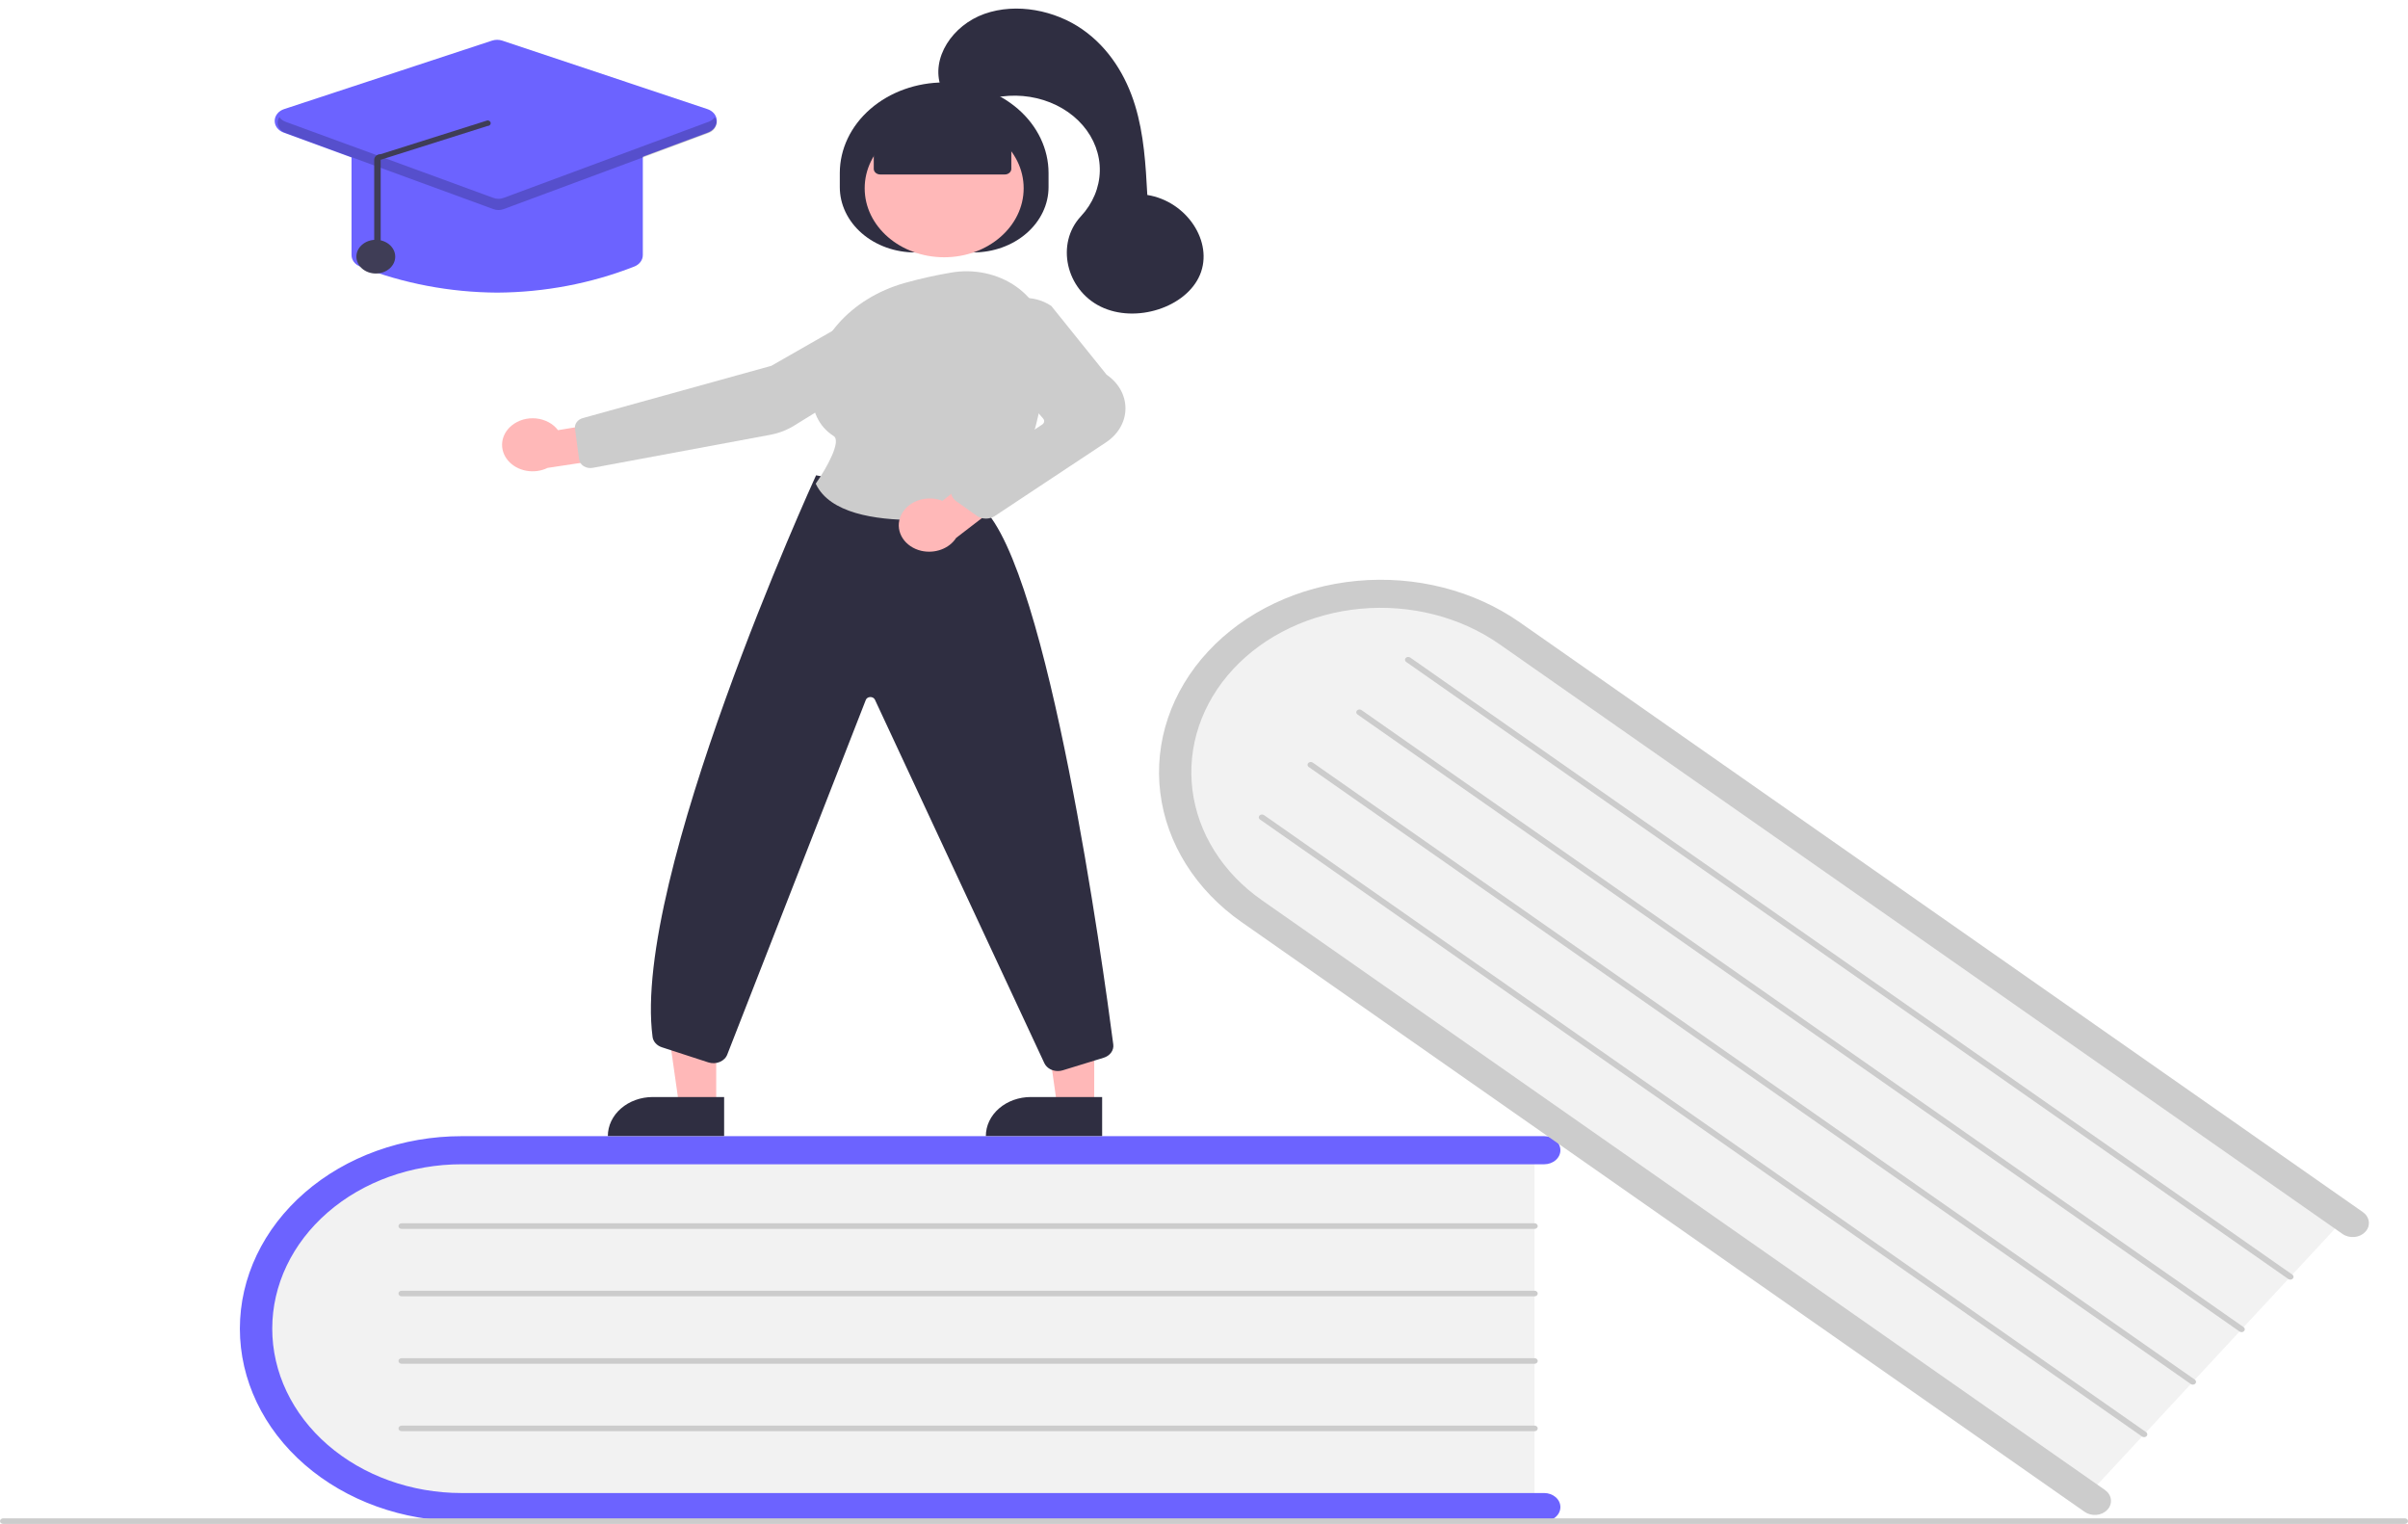 <svg width="267" height="169" viewBox="0 0 267 169" fill="none" xmlns="http://www.w3.org/2000/svg">
<g clip-path="url(#clip0_645_296)">
<path d="M170.146 126.896V167.394H53.262C39.945 167.394 29.11 158.31 29.11 147.145C29.11 135.979 39.945 126.896 53.262 126.896H170.146Z" fill="#F2F2F2"/>
<path d="M173.017 167.082C173.017 167.495 172.827 167.891 172.491 168.183C172.155 168.475 171.698 168.639 171.222 168.64H51.18C44.66 168.64 38.408 166.391 33.797 162.389C29.187 158.388 26.597 152.96 26.597 147.3C26.597 141.641 29.187 136.213 33.797 132.211C38.408 128.209 44.66 125.961 51.18 125.961H171.222C171.698 125.961 172.155 126.125 172.491 126.417C172.828 126.709 173.017 127.105 173.017 127.519C173.017 127.932 172.828 128.328 172.491 128.62C172.155 128.912 171.698 129.076 171.222 129.076H51.18C45.612 129.076 40.272 130.996 36.335 134.414C32.398 137.832 30.186 142.467 30.186 147.3C30.186 152.134 32.398 156.769 36.335 160.187C40.272 163.604 45.612 165.524 51.18 165.524H171.222C171.698 165.525 172.155 165.689 172.491 165.981C172.827 166.273 173.017 166.669 173.017 167.082Z" fill="#6C63FF"/>
<path d="M170.146 136.241H44.541C44.446 136.241 44.355 136.208 44.287 136.15C44.22 136.092 44.182 136.012 44.182 135.93C44.182 135.847 44.22 135.768 44.287 135.709C44.355 135.651 44.446 135.618 44.541 135.618H170.146C170.241 135.618 170.332 135.651 170.4 135.709C170.467 135.768 170.505 135.847 170.505 135.93C170.505 136.012 170.467 136.092 170.4 136.15C170.332 136.208 170.241 136.241 170.146 136.241Z" fill="#CCCCCC"/>
<path d="M170.146 143.718H44.541C44.446 143.718 44.355 143.685 44.287 143.627C44.22 143.568 44.182 143.489 44.182 143.406C44.182 143.324 44.22 143.244 44.287 143.186C44.355 143.128 44.446 143.095 44.541 143.095H170.146C170.241 143.095 170.332 143.128 170.4 143.186C170.467 143.244 170.505 143.324 170.505 143.406C170.505 143.489 170.467 143.568 170.4 143.627C170.332 143.685 170.241 143.718 170.146 143.718Z" fill="#CCCCCC"/>
<path d="M170.146 151.194H44.541C44.446 151.194 44.355 151.162 44.287 151.103C44.22 151.045 44.182 150.965 44.182 150.883C44.182 150.8 44.22 150.721 44.287 150.663C44.355 150.604 44.446 150.571 44.541 150.571H170.146C170.241 150.571 170.332 150.604 170.4 150.663C170.467 150.721 170.505 150.8 170.505 150.883C170.505 150.965 170.467 151.045 170.4 151.103C170.332 151.162 170.241 151.194 170.146 151.194Z" fill="#CCCCCC"/>
<path d="M170.146 158.671H44.541C44.446 158.671 44.355 158.638 44.287 158.58C44.22 158.521 44.182 158.442 44.182 158.359C44.182 158.277 44.22 158.198 44.287 158.139C44.355 158.081 44.446 158.048 44.541 158.048H170.146C170.241 158.048 170.332 158.081 170.4 158.139C170.467 158.198 170.505 158.277 170.505 158.359C170.505 158.442 170.467 158.521 170.4 158.58C170.332 158.638 170.241 158.671 170.146 158.671Z" fill="#CCCCCC"/>
<path d="M260.48 134.519L231.209 166.054L140.194 102.394C129.824 95.141 127.952 82.166 136.022 73.472C144.092 64.778 159.095 63.606 169.465 70.859L260.48 134.519Z" fill="#F2F2F2"/>
<path d="M233.669 167.375C233.371 167.696 232.937 167.902 232.464 167.946C231.991 167.99 231.517 167.869 231.146 167.61L137.672 102.23C132.595 98.679 129.351 93.523 128.654 87.896C127.956 82.269 129.863 76.632 133.953 72.225C138.044 67.818 143.984 65.002 150.466 64.397C156.949 63.792 163.442 65.446 168.519 68.997L261.994 134.377C262.177 134.506 262.33 134.664 262.443 134.844C262.556 135.023 262.627 135.22 262.653 135.424C262.678 135.627 262.657 135.833 262.591 136.029C262.524 136.226 262.414 136.409 262.266 136.568C262.118 136.727 261.935 136.86 261.729 136.958C261.522 137.056 261.294 137.118 261.06 137.14C260.826 137.161 260.589 137.143 260.363 137.085C260.136 137.027 259.926 136.932 259.742 136.803L166.267 71.423C164.121 69.92 161.654 68.8 159.008 68.125C156.363 67.45 153.59 67.234 150.848 67.489C148.106 67.745 145.449 68.467 143.028 69.614C140.608 70.761 138.472 72.311 136.741 74.175C135.011 76.039 133.721 78.181 132.945 80.478C132.168 82.775 131.92 85.182 132.216 87.562C132.511 89.942 133.344 92.248 134.667 94.349C135.989 96.45 137.775 98.303 139.923 99.805L233.398 165.185C233.768 165.444 234.005 165.82 234.056 166.231C234.107 166.642 233.968 167.053 233.669 167.375Z" fill="#CCCCCC"/>
<path d="M253.725 141.796L155.919 73.386C155.882 73.361 155.852 73.329 155.829 73.293C155.807 73.257 155.792 73.218 155.787 73.177C155.782 73.136 155.787 73.095 155.8 73.056C155.813 73.017 155.835 72.98 155.865 72.948C155.894 72.916 155.931 72.89 155.972 72.87C156.013 72.85 156.059 72.838 156.106 72.834C156.153 72.829 156.2 72.833 156.245 72.845C156.29 72.856 156.333 72.875 156.369 72.901L254.175 141.311C254.212 141.336 254.243 141.368 254.265 141.404C254.288 141.44 254.302 141.479 254.307 141.52C254.312 141.561 254.308 141.602 254.295 141.641C254.282 141.68 254.26 141.717 254.23 141.749C254.2 141.781 254.164 141.807 254.122 141.827C254.081 141.847 254.036 141.859 253.989 141.863C253.942 141.868 253.894 141.864 253.849 141.852C253.804 141.841 253.762 141.821 253.725 141.796Z" fill="#CCCCCC"/>
<path d="M248.321 147.618L150.515 79.208C150.441 79.156 150.394 79.081 150.384 78.999C150.374 78.917 150.401 78.835 150.461 78.77C150.521 78.706 150.607 78.665 150.702 78.656C150.797 78.647 150.891 78.671 150.965 78.723L248.771 147.133C248.808 147.158 248.839 147.19 248.861 147.226C248.884 147.262 248.898 147.301 248.903 147.342C248.908 147.383 248.904 147.424 248.891 147.463C248.878 147.502 248.856 147.539 248.826 147.571C248.796 147.603 248.76 147.629 248.719 147.649C248.677 147.669 248.632 147.681 248.585 147.685C248.538 147.69 248.49 147.686 248.445 147.674C248.4 147.663 248.358 147.644 248.321 147.618Z" fill="#CCCCCC"/>
<path d="M242.917 153.44L145.111 85.031C145.037 84.979 144.99 84.904 144.979 84.821C144.969 84.739 144.997 84.657 145.057 84.593C145.117 84.528 145.203 84.487 145.298 84.478C145.393 84.469 145.487 84.494 145.561 84.546L243.367 152.955C243.404 152.981 243.435 153.013 243.457 153.048C243.48 153.084 243.494 153.124 243.499 153.164C243.504 153.205 243.5 153.246 243.487 153.285C243.473 153.325 243.451 153.361 243.422 153.393C243.392 153.425 243.356 153.452 243.314 153.471C243.273 153.491 243.228 153.503 243.181 153.507C243.134 153.512 243.086 153.508 243.041 153.497C242.996 153.485 242.954 153.466 242.917 153.44Z" fill="#CCCCCC"/>
<path d="M237.513 159.262L139.707 90.852C139.671 90.826 139.64 90.795 139.617 90.759C139.595 90.723 139.581 90.683 139.576 90.643C139.571 90.602 139.575 90.561 139.588 90.522C139.601 90.482 139.623 90.446 139.653 90.414C139.682 90.382 139.719 90.356 139.76 90.336C139.802 90.316 139.847 90.304 139.894 90.3C139.941 90.295 139.988 90.299 140.033 90.311C140.079 90.322 140.121 90.341 140.158 90.367L237.964 158.776C238 158.802 238.031 158.834 238.054 158.87C238.076 158.906 238.09 158.945 238.096 158.986C238.101 159.026 238.096 159.068 238.083 159.107C238.07 159.146 238.048 159.183 238.018 159.215C237.989 159.247 237.952 159.273 237.911 159.293C237.869 159.312 237.824 159.325 237.777 159.329C237.73 159.333 237.683 159.33 237.637 159.318C237.592 159.306 237.55 159.287 237.513 159.262Z" fill="#CCCCCC"/>
<path d="M266.641 168.951H0.359C0.264 168.951 0.172 168.918 0.105 168.86C0.038 168.802 0 168.722 0 168.64C0 168.557 0.038 168.478 0.105 168.419C0.172 168.361 0.264 168.328 0.359 168.328H266.641C266.736 168.328 266.828 168.361 266.895 168.419C266.962 168.478 267 168.557 267 168.64C267 168.722 266.962 168.802 266.895 168.86C266.828 168.918 266.736 168.951 266.641 168.951Z" fill="#CCCCCC"/>
<path d="M121.327 122.639L117.225 122.638L115.274 108.901L121.329 108.902L121.327 122.639Z" fill="#FFB8B8"/>
<path d="M114.294 121.621H122.206V125.946H109.312C109.312 125.378 109.441 124.815 109.691 124.291C109.942 123.766 110.309 123.289 110.771 122.888C111.234 122.486 111.783 122.168 112.388 121.95C112.992 121.733 113.64 121.621 114.294 121.621Z" fill="#2F2E41"/>
<path d="M79.413 122.639L75.311 122.638L73.359 108.901L79.415 108.902L79.413 122.639Z" fill="#FFB8B8"/>
<path d="M72.38 121.621H80.292V125.946H67.398C67.398 125.378 67.527 124.815 67.777 124.291C68.028 123.766 68.395 123.289 68.857 122.888C69.32 122.486 69.869 122.168 70.473 121.95C71.078 121.733 71.726 121.621 72.38 121.621Z" fill="#2F2E41"/>
<path d="M93.117 20.743V19.185C93.117 16.521 94.336 13.965 96.506 12.081C98.677 10.197 101.621 9.139 104.69 9.139C107.76 9.139 110.703 10.197 112.874 12.081C115.044 13.965 116.264 16.521 116.264 19.185V20.743C116.264 22.664 115.385 24.506 113.82 25.864C112.255 27.223 110.133 27.986 107.92 27.986H101.46C100.365 27.986 99.28 27.799 98.267 27.434C97.255 27.07 96.335 26.537 95.56 25.864C94.786 25.192 94.171 24.393 93.752 23.515C93.332 22.636 93.117 21.694 93.117 20.743Z" fill="#2F2E41"/>
<path d="M104.69 28.522C109.558 28.522 113.504 25.097 113.504 20.871C113.504 16.645 109.558 13.22 104.69 13.22C99.822 13.22 95.876 16.645 95.876 20.871C95.876 25.097 99.822 28.522 104.69 28.522Z" fill="#FFB8B8"/>
<path d="M56.746 47.167C57.104 46.874 57.532 46.653 57.998 46.518C58.465 46.384 58.961 46.34 59.449 46.39C59.938 46.44 60.408 46.582 60.826 46.807C61.245 47.031 61.602 47.333 61.871 47.69L69.427 46.449L71.415 50.251L60.717 51.873C59.995 52.227 59.15 52.338 58.34 52.187C57.531 52.035 56.813 51.631 56.324 51.051C55.834 50.471 55.607 49.755 55.685 49.039C55.763 48.324 56.141 47.658 56.746 47.167Z" fill="#FFB8B8"/>
<path d="M97.917 33.47L85.527 40.556L64.62 46.351C64.343 46.428 64.105 46.587 63.947 46.799C63.789 47.011 63.721 47.264 63.754 47.516L64.21 50.926C64.23 51.077 64.287 51.222 64.376 51.353C64.464 51.484 64.584 51.597 64.726 51.686C64.868 51.774 65.03 51.836 65.202 51.867C65.373 51.898 65.55 51.898 65.721 51.866L85.398 48.205C86.35 48.029 87.251 47.684 88.043 47.194L101.963 38.597C102.468 38.283 102.87 37.862 103.132 37.373C103.393 36.885 103.505 36.346 103.455 35.809C103.404 35.272 103.193 34.755 102.842 34.31C102.491 33.864 102.013 33.506 101.454 33.27C100.895 33.034 100.275 32.928 99.655 32.964C99.035 32.999 98.436 33.173 97.917 33.47Z" fill="#CCCCCC"/>
<path d="M117.298 118.741C116.983 118.741 116.675 118.661 116.411 118.512C116.148 118.362 115.94 118.149 115.813 117.899L97.005 77.557C96.961 77.469 96.887 77.395 96.793 77.345C96.7 77.295 96.591 77.271 96.481 77.277C96.371 77.282 96.266 77.317 96.18 77.375C96.093 77.434 96.029 77.515 95.997 77.606L80.652 116.881C80.587 117.064 80.48 117.233 80.337 117.378C80.194 117.524 80.019 117.643 79.821 117.727C79.623 117.811 79.408 117.86 79.188 117.869C78.968 117.878 78.748 117.849 78.541 117.781L73.396 116.106C73.117 116.016 72.871 115.861 72.688 115.657C72.504 115.453 72.389 115.209 72.356 114.952C70.041 97.447 90.228 53.262 90.432 52.817L90.489 52.694L108.891 56.228L108.929 56.264C116.271 63.217 122.305 107.068 123.44 115.788C123.483 116.103 123.4 116.421 123.206 116.69C123.012 116.959 122.719 117.162 122.374 117.267L117.832 118.661C117.661 118.714 117.48 118.741 117.298 118.741Z" fill="#2F2E41"/>
<path d="M101.443 57.65C96.984 57.65 92.014 56.878 90.484 53.693L90.449 53.62L90.496 53.552C91.704 51.832 93.3 48.898 92.442 48.347C90.752 47.262 89.932 45.478 90.005 43.043C90.163 37.758 94.311 33.066 100.328 31.367C102.007 30.9 103.717 30.518 105.447 30.223C106.708 30.002 108.01 30.026 109.259 30.294C110.508 30.562 111.674 31.066 112.672 31.771C113.682 32.481 114.499 33.377 115.063 34.393C115.628 35.41 115.926 36.522 115.936 37.65C115.999 43.298 114.997 51.165 109.867 56.566C109.626 56.816 109.292 56.985 108.922 57.043C106.453 57.43 103.951 57.633 101.443 57.65Z" fill="#CCCCCC"/>
<path d="M99.784 57.438C100.027 56.683 100.603 56.041 101.388 55.652C102.173 55.264 103.103 55.159 103.976 55.362C104.154 55.406 104.328 55.461 104.495 55.529L110.232 50.997L114.222 53.331L106.018 59.633C105.647 60.213 105.064 60.668 104.361 60.927C103.658 61.186 102.875 61.233 102.137 61.062C101.707 60.96 101.305 60.785 100.954 60.547C100.603 60.309 100.309 60.013 100.09 59.676C99.871 59.339 99.732 58.968 99.679 58.584C99.627 58.2 99.663 57.81 99.784 57.438Z" fill="#FFB8B8"/>
<path d="M109.324 57.496C108.951 57.497 108.59 57.385 108.302 57.18L106.04 55.575C105.851 55.442 105.7 55.273 105.597 55.081C105.495 54.889 105.443 54.68 105.447 54.468C105.451 54.257 105.51 54.049 105.619 53.86C105.729 53.671 105.886 53.506 106.079 53.377L115.568 47.06C115.681 46.985 115.754 46.874 115.773 46.752C115.793 46.63 115.755 46.506 115.67 46.407L109.813 39.686C109.133 38.908 108.791 37.945 108.85 36.97C108.908 35.994 109.362 35.067 110.132 34.354C110.942 33.594 112.052 33.127 113.241 33.044C114.43 32.962 115.612 33.27 116.551 33.909L116.588 33.943L122.704 41.544C123.365 41.995 123.898 42.571 124.26 43.23C124.622 43.888 124.804 44.61 124.791 45.34C124.779 46.069 124.572 46.786 124.188 47.435C123.803 48.083 123.251 48.646 122.575 49.079L110.285 57.222C110.007 57.4 109.67 57.496 109.324 57.496Z" fill="#CCCCCC"/>
<path d="M96.883 18.719V14.922L104.69 11.963L112.135 14.922V18.719C112.135 18.884 112.059 19.042 111.924 19.159C111.79 19.276 111.607 19.342 111.417 19.342H97.6C97.41 19.342 97.228 19.276 97.093 19.159C96.958 19.042 96.883 18.884 96.883 18.719Z" fill="#2F2E41"/>
<path d="M104.332 9.643C103.184 6.453 105.595 2.798 109.159 1.535C112.723 0.273 116.987 1.155 119.994 3.241C123.002 5.327 124.868 8.451 125.856 11.681C126.845 14.91 127.033 18.278 127.215 21.615C131.594 22.314 134.573 26.822 133.056 30.456C131.539 34.09 125.925 35.895 122.047 33.996C118.169 32.096 117.046 26.991 119.845 23.985C121.169 22.563 121.909 20.798 121.947 18.969C121.985 17.141 121.319 15.354 120.055 13.891C118.791 12.428 117 11.373 114.967 10.893C112.935 10.413 110.775 10.535 108.832 11.241C106.674 12.024 103.966 9.989 104.332 9.643Z" fill="#2F2E41"/>
<path d="M55.128 32.441C49.885 32.411 44.708 31.427 39.93 29.552C39.646 29.442 39.404 29.262 39.236 29.035C39.066 28.808 38.977 28.544 38.978 28.273V16.928C38.979 16.557 39.149 16.2 39.452 15.937C39.755 15.675 40.165 15.527 40.593 15.526H69.662C70.09 15.527 70.501 15.675 70.803 15.937C71.106 16.2 71.276 16.557 71.277 16.928V28.273C71.278 28.544 71.189 28.808 71.02 29.035C70.851 29.262 70.61 29.442 70.325 29.552C65.548 31.427 60.371 32.411 55.128 32.441Z" fill="#6C63FF"/>
<path d="M55.124 23.25C54.908 23.25 54.695 23.212 54.496 23.14L31.445 14.698C31.148 14.589 30.895 14.405 30.719 14.171C30.543 13.936 30.452 13.661 30.458 13.381C30.464 13.101 30.567 12.829 30.752 12.6C30.938 12.371 31.198 12.195 31.5 12.096L54.551 4.505C54.923 4.382 55.333 4.383 55.704 4.507L78.446 12.098C78.746 12.198 79.005 12.373 79.189 12.602C79.374 12.831 79.475 13.101 79.481 13.38C79.487 13.659 79.397 13.934 79.223 14.168C79.048 14.402 78.797 14.586 78.501 14.695L55.759 23.137C55.558 23.212 55.342 23.25 55.124 23.25Z" fill="#6C63FF"/>
<path d="M41.67 30.323C42.859 30.323 43.823 29.486 43.823 28.454C43.823 27.422 42.859 26.585 41.67 26.585C40.481 26.585 39.517 27.422 39.517 28.454C39.517 29.486 40.481 30.323 41.67 30.323Z" fill="#3F3D56"/>
<path opacity="0.2" d="M78.58 13.498L55.837 21.94C55.66 22.006 55.469 22.04 55.276 22.04C55.084 22.041 54.893 22.007 54.715 21.942L31.664 13.5C31.375 13.397 31.133 13.213 30.978 12.977C30.876 13.13 30.813 13.3 30.793 13.475C30.773 13.651 30.796 13.829 30.861 13.996C30.926 14.163 31.031 14.317 31.169 14.446C31.308 14.576 31.476 14.678 31.664 14.746L54.715 23.188C54.893 23.253 55.084 23.287 55.276 23.286C55.469 23.286 55.66 23.252 55.837 23.186L78.58 14.744C78.767 14.675 78.934 14.572 79.072 14.443C79.209 14.313 79.314 14.16 79.378 13.993C79.442 13.826 79.465 13.649 79.445 13.474C79.424 13.299 79.361 13.129 79.26 12.977C79.106 13.211 78.867 13.394 78.58 13.498Z" fill="black"/>
<path d="M41.851 28.447C41.946 28.447 42.037 28.414 42.105 28.356C42.172 28.298 42.21 28.218 42.21 28.136V17.712L54.046 13.969C54.141 13.97 54.233 13.938 54.301 13.881C54.369 13.823 54.409 13.745 54.41 13.662C54.411 13.579 54.375 13.499 54.309 13.44C54.242 13.381 54.152 13.347 54.056 13.346L42.221 17.089C42.125 17.087 42.031 17.102 41.942 17.133C41.854 17.163 41.773 17.209 41.706 17.268C41.638 17.326 41.584 17.395 41.547 17.471C41.511 17.547 41.492 17.629 41.492 17.712V28.136C41.492 28.218 41.53 28.298 41.597 28.356C41.664 28.414 41.756 28.447 41.851 28.447Z" fill="#3F3D56"/>
</g>
<defs>
<clipPath id="clip0_645_296">
<rect width="267" height="168" fill="white" transform="translate(0 0.951)"/>
</clipPath>
</defs>
</svg>
